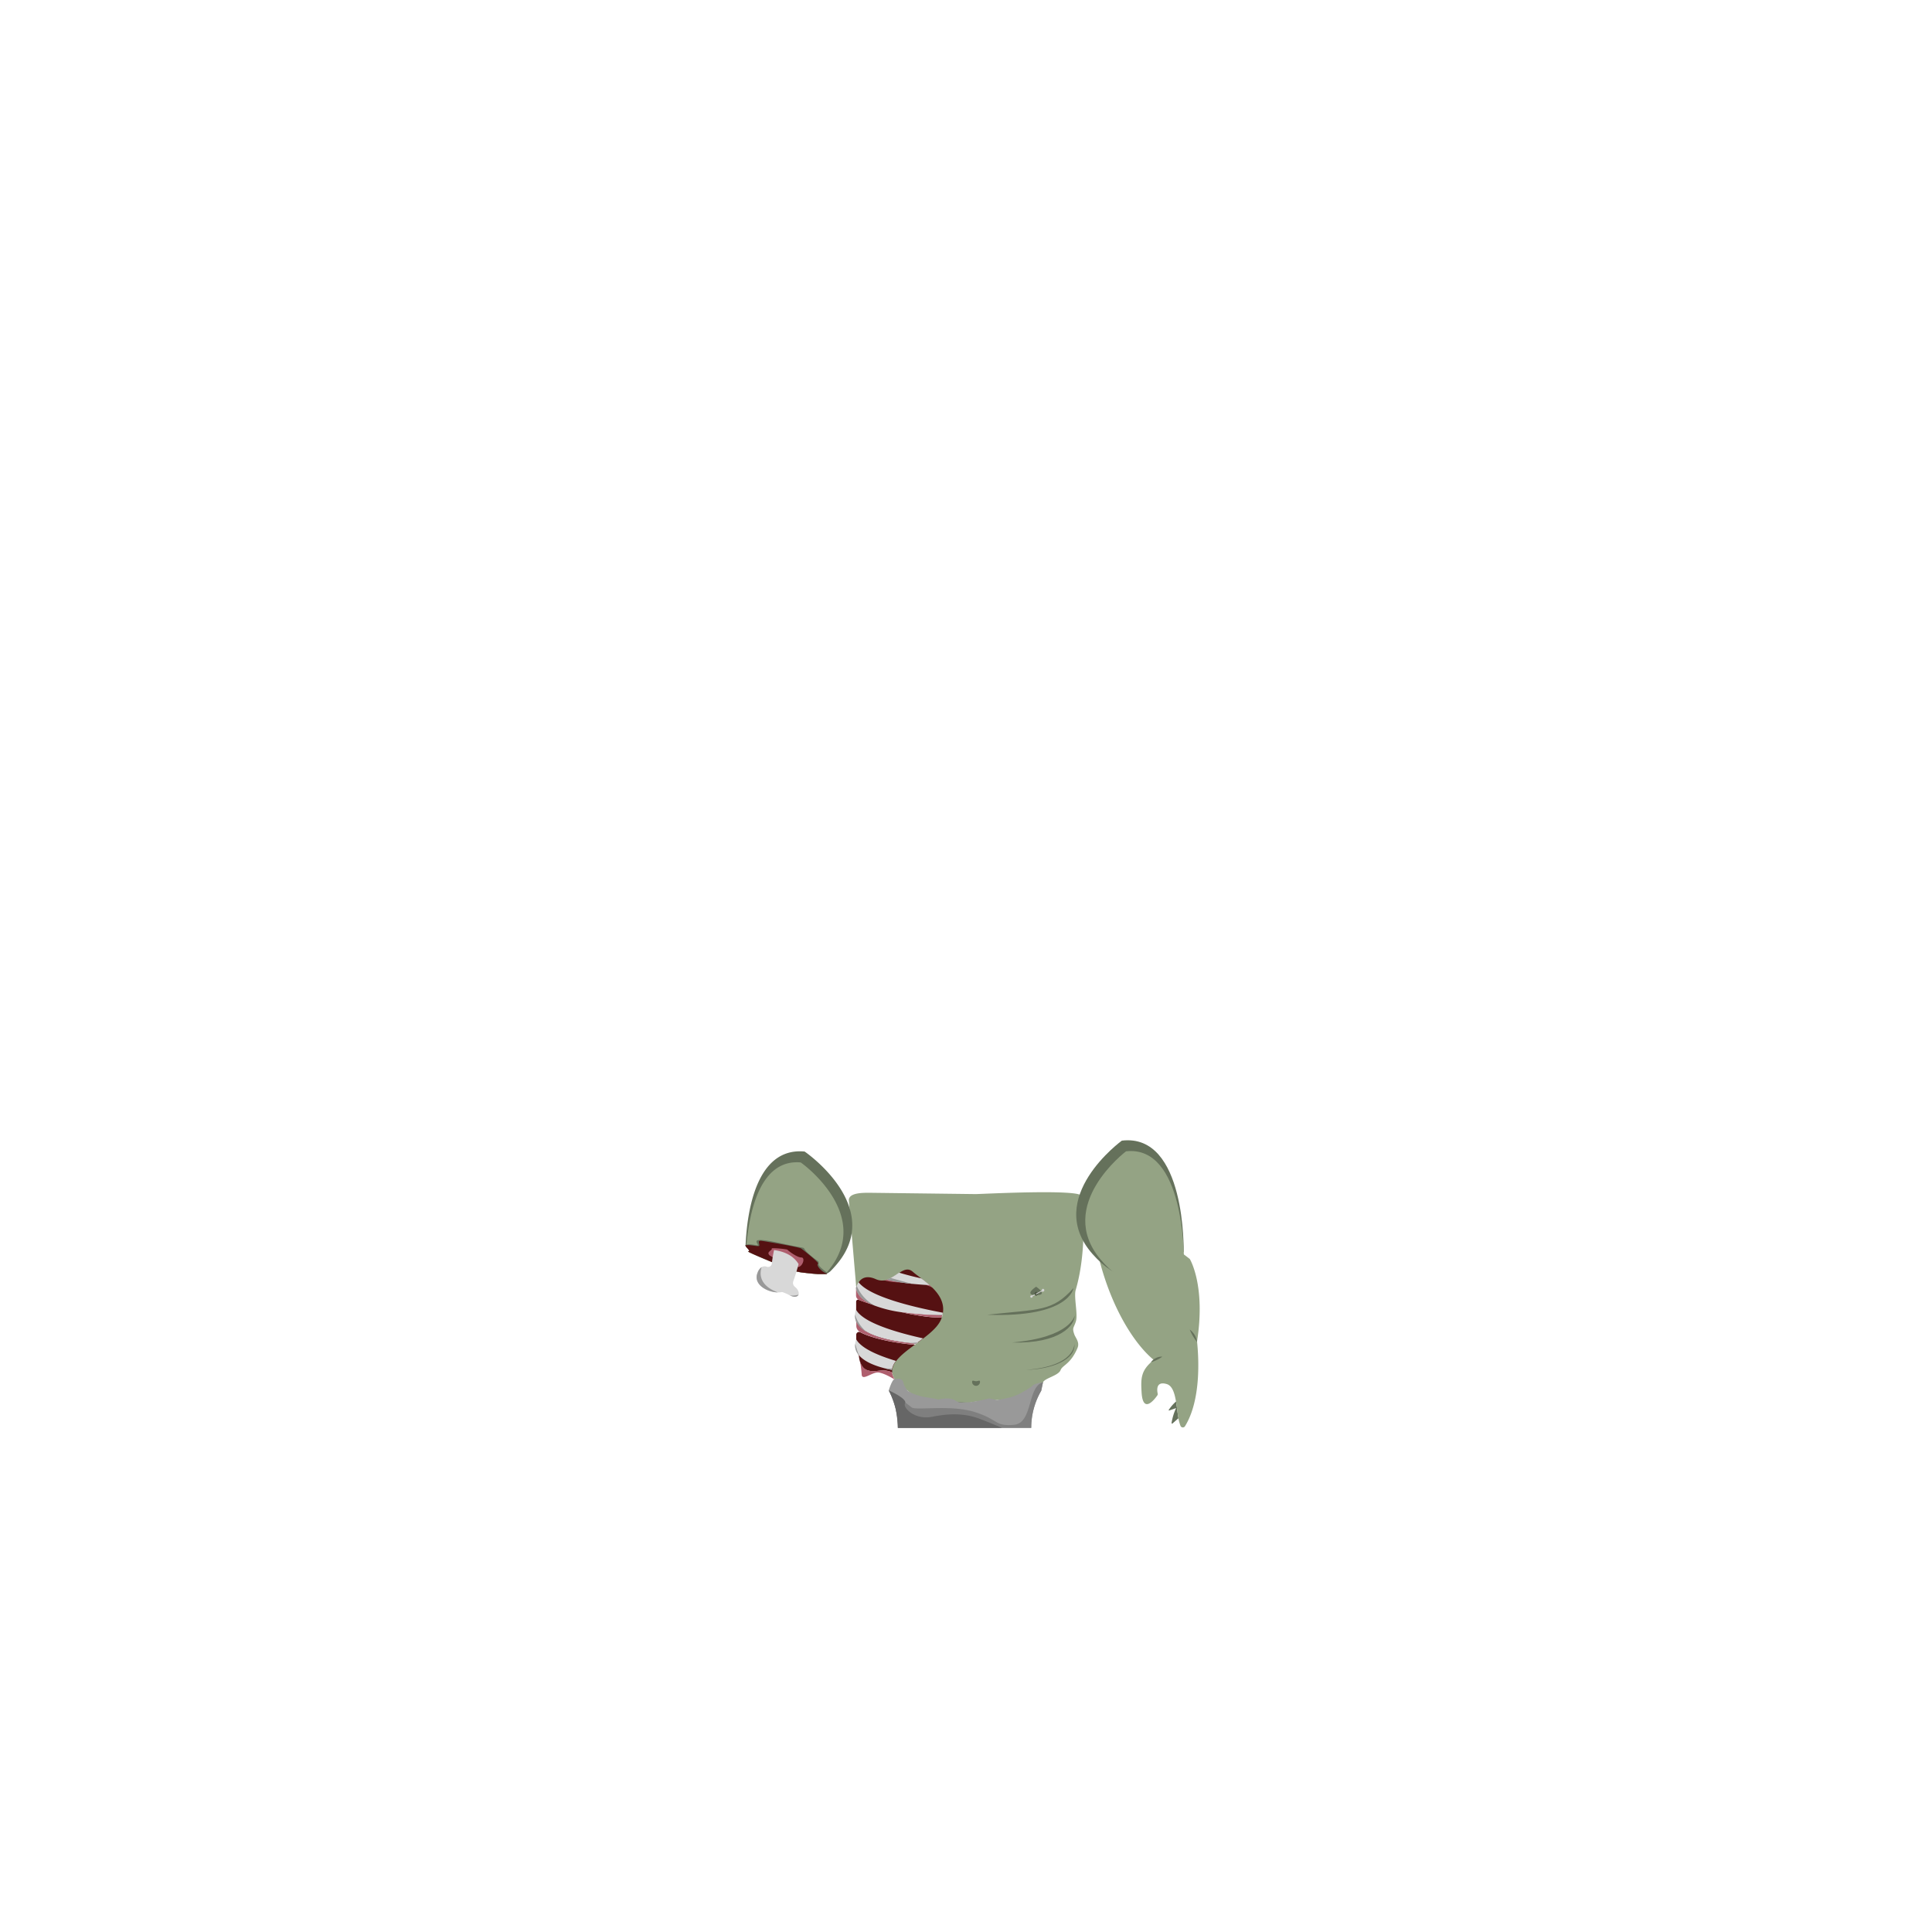<svg xmlns="http://www.w3.org/2000/svg" viewBox="0 0 1000 1000"><defs><style>.cls-1{fill:none;}.cls-2{fill:#551112;}.cls-3{fill:#af5f6e;}.cls-4{fill:#94a384;}.cls-5{fill:#65715b;}.cls-6{fill:#d8d8d8;}.cls-7{fill:#999;}.cls-8{fill:#d3d3d3;}.cls-9{fill:#4c5643;}.cls-10{fill:#7f7f7f;}.cls-11{fill:#666;}</style></defs><g id="Layer_2" data-name="Layer 2"><g id="OutPut"><rect id="BG" class="cls-1" width="1000" height="1000"/></g><g id="Body"><g id="_5" data-name="5"><path class="cls-2" d="M477.17,648.65,449.5,655.4l-6,5-.34,5.09h0l.17.28s0,.05,0,.07c-.12.39-.19.69-.22.84.56,3.72,3.7,6.46,8.19,8.49-2.6-.81-4.92-1.62-6.77-2.39a1,1,0,0,0-1.39.93l0,4.25,0,4.2,0,2c3.31,7.26,17.82,10.21,30.79,11.37l.95-.68c1.14.54,1.8.91,1.8,1.05,0,.85-21.47-1.13-31.35-6.31a1.45,1.45,0,0,0-2.14,1.29l0,2.51,0,2.91s.29,1.18.69,2.91c.14.65.3,1.37.46,2.14l.18.22c.26,2.86,1.2,6.43,4.12,7.57,5.13,2,8.87-2.12,15.37,2.63a8.78,8.78,0,0,1,1.14,1l28.07-19.9L502.92,663Zm-10.56,30.56a162.87,162.87,0,0,0,21.09,1.57c.07-.27.13-.54.18-.8.71,0,1.44,0,2.18.06C490.76,683.25,479,681.92,466.61,679.21Z"/><path class="cls-3" d="M466.76,663.82c-10.86-.24-11.7-2.78-11.7-2.78l.19-1.44,7.78.69c-.63.41-1.28.81-1.95,1.16a11.8,11.8,0,0,1-2,.87C461.5,662.93,464.11,663.43,466.76,663.82Z"/><path class="cls-3" d="M479.13,665.07l2.07.12c-1.23-1.11-2.52-2.13-3.76-3.07l5.87.92,1.31,4.38A30.76,30.76,0,0,0,479.13,665.07Z"/><path class="cls-4" d="M559.85,619.15s3.59,25.84-3.09,48.63c-1,3.59,1.24,12.54.13,16.13s-2.09,3.23-.79,6.85c.63,1.77,2.87,4,1.6,7-3.56,8.38-7.74,8.79-8.73,11.38-1.12,2.93-8.15,4.14-9.12,6.35-1.83,4.17-3.35,6.88-4.35,7.46a58.45,58.45,0,0,1-5.51,2.84l-.81.37a13.42,13.42,0,0,1-6.27-.54l-.48-.19h0a12.89,12.89,0,0,0-4-.72,72.22,72.22,0,0,0-16.07,1.23l-.91.16h0a25.35,25.35,0,0,1-9.48-.72h0l-.39-.09a34,34,0,0,0-4.91-.85,6.58,6.58,0,0,0-1.64.06c-.45.07-4,.57-4.29.73a2.67,2.67,0,0,0-1.5,1.74l-.91-.38c-2.28-1-1.78-2.23-3.91-3.49a60.76,60.76,0,0,1-11.08-8.93,7.94,7.94,0,0,1-1.54-3.84,5.92,5.92,0,0,1,0-1.19,9.26,9.26,0,0,1,2.06-4.69c2.18-2.88,5.85-5.64,9.66-8.44l.66-.48.9-.66c.95-.69,1.89-1.39,2.82-2.09,4.21-3.22,8-6.56,9.36-10.26.08-.22.16-.44.23-.66a10.17,10.17,0,0,0,.3-1c.07-.27.13-.54.18-.8a5.07,5.07,0,0,0,.09-.54c.87-5.94-2.64-10.56-6.77-14.25-1.39-1.25-2.85-2.39-4.23-3.43-1.77-1.34-3.41-2.53-4.64-3.61-2.3-2-4.51-1-6.94.56-1.93,1.26-4,2.87-6.35,3.61a8,8,0,0,1-5.87-.34c-4.72-2.08-7.29-.47-8.65,1.43,0,.07-.11.15-.15.22a9,9,0,0,0-1,2.15s0,.05,0,.07c-.12.39-.19.69-.22.84s0,.11,0,.11l-3.89-45.64c0-3.84,6.91-3.86,10.6-3.86l55.14.68C508.62,618,559.85,615.31,559.85,619.15Z"/><path class="cls-5" d="M507.25,715.26a2,2,0,0,1-4.09,0c0-1.13,1-.36,2.09-.36S507.25,714.13,507.25,715.26Z"/><path class="cls-5" d="M491.91,725.34c3,.3,6.53.56,9.48.72A25.35,25.35,0,0,1,491.91,725.34Z"/><path class="cls-5" d="M530,725.76l-.81.37a13,13,0,0,1-6.75-.73h0A35.54,35.54,0,0,0,530,725.76Z"/><path class="cls-6" d="M488,679.44a5.07,5.07,0,0,1-.09.54c0,.17-.07.35-.12.53a2.61,2.61,0,0,1-.06.27c-1.38,0-2.91-.06-4.53-.12h-.07a151.49,151.49,0,0,1-16.49-1.45h-.05a65.46,65.46,0,0,1-13.77-3.38c-.52-.21-1-.42-1.51-.64-4.49-2-7.63-4.77-8.19-8.49,0-.15.1-.45.22-.84,0,0,0-.05,0-.07s.07-.19.1-.29a8.55,8.55,0,0,1,.94-1.86,8.82,8.82,0,0,0,.92,1.06C452.53,672.05,475.77,677.17,488,679.44Z"/><path class="cls-6" d="M481.2,665.19l-2.07-.12c-2.18-.13-4.45-.31-6.76-.54-1.86-.19-3.74-.42-5.61-.71-2.65-.39-5.26-.89-7.72-1.5a11.8,11.8,0,0,0,2-.87c.67-.35,1.32-.75,1.95-1.16.82-.53,1.6-1.08,2.36-1.58,3.85,1.16,7.83,2.18,11.58,3l.47.36C478.68,663.06,480,664.08,481.2,665.19Z"/><path class="cls-6" d="M477.81,692.74,475,694.81l-.09.06-.86.62q-1.89-.16-3.81-.39c-8.17-1-16.46-2.69-21.81-5.82h0a12.13,12.13,0,0,1-5.16-5.16,7.53,7.53,0,0,1-.64-2.2,7.22,7.22,0,0,1-.07-1c0-.21,0-.42,0-.62a5.35,5.35,0,0,1,.08-.7,3.64,3.64,0,0,1,.12-.53c0-.09,0-.19.08-.28a3.62,3.62,0,0,1,.34-.78h0a8.42,8.42,0,0,0,1.67,2.11C450.44,685.68,465.48,690,477.81,692.74Z"/><path class="cls-6" d="M463.77,704.41a9.69,9.69,0,0,0-2,4,5.07,5.07,0,0,0-.11.68c-1.27-.25-2.51-.54-3.71-.85-5.74-1.47-10.59-3.6-13.22-6.63l-.08-.09-.18-.22a8.13,8.13,0,0,1-.83-1.24,7.63,7.63,0,0,1-1-3.81c0-.26,0-.51,0-.75s0-.38.08-.56a5,5,0,0,1,.11-.53l.08-.29a3.88,3.88,0,0,1,.35-.78,8.42,8.42,0,0,0,1.7,2.13C448.51,699,455.77,702,463.77,704.41Z"/><path class="cls-3" d="M463.25,714.13s-5.25-3.32-8.5-3.73-8.75,4.83-8.75.83a61.74,61.74,0,0,0-1.55-9.92l.18.22c.26,2.86,1.2,6.43,4.12,7.57,4.46,1.74,7.87-1.15,13,1.19A7.94,7.94,0,0,0,463.25,714.13Z"/><path class="cls-3" d="M475,694.83l-.92.67-1.44.42c-6.83-.53-20.49-2.67-27.58-6.56a3.52,3.52,0,0,1-1.83-3.05v-2.19c3.31,7.26,17.82,10.21,30.79,11.37l.95-.68Z"/><path class="cls-3" d="M451.28,675.18c-2.56-.79-4.84-1.6-6.68-2.36a2.44,2.44,0,0,1-1.51-2.25l0-3.77s0,0,0-.11C443.65,670.41,446.79,673.15,451.28,675.18Z"/><path class="cls-3" d="M487.7,680.78a10.17,10.17,0,0,1-.3,1c-4.09.46-12.32-.75-20.79-2.61A162.87,162.87,0,0,0,487.7,680.78Z"/><path class="cls-7" d="M472.37,664.53A98.06,98.06,0,0,1,459,662.32a11.8,11.8,0,0,0,2-.87C464.56,662.46,468.53,663.57,472.37,664.53Z"/><path class="cls-7" d="M452.79,675.82c-.52-.21-1-.42-1.51-.64-4.49-2-7.63-4.77-8.19-8.49,0-.15.1-.45.22-.84,0,0,0-.05,0-.07s.07-.19.1-.29A21.2,21.2,0,0,0,452.79,675.82Z"/><path class="cls-7" d="M487.76,680.51a2.61,2.61,0,0,1-.06.27c-1.38,0-2.91-.06-4.53-.12C485.11,680.65,486.65,680.58,487.76,680.51Z"/><path class="cls-7" d="M448.37,689.28a12.13,12.13,0,0,1-5.16-5.16,7.53,7.53,0,0,1-.64-2.2,7.22,7.22,0,0,1-.07-1c0-.21,0-.42,0-.62A19.28,19.28,0,0,0,448.37,689.28Z"/><path class="cls-7" d="M474.86,694.87l-.86.62q-1.89-.16-3.81-.39C472,695.07,473.53,695,474.86,694.87Z"/><path class="cls-7" d="M442.66,695.51a47.81,47.81,0,0,0,2,6.11l-.08-.09-.18-.22a8.13,8.13,0,0,1-.83-1.24,7.63,7.63,0,0,1-1-3.81C442.62,696,442.64,695.75,442.66,695.51Z"/><path class="cls-7" d="M461.75,708.42a5.07,5.07,0,0,0-.11.68c-1.27-.25-2.51-.54-3.71-.85C459.18,708.33,460.47,708.38,461.75,708.42Z"/><path class="cls-5" d="M555.66,666.69s-1.93,15.44-44.67,13.82C538.34,677.48,544.57,679,555.66,666.69Z"/><path class="cls-5" d="M556.25,680.87s-1.8,11.31-32.36,14C548.92,695.57,556.34,685.76,556.25,680.87Z"/><path class="cls-5" d="M556.09,695.51s.83,11.64-25.17,13.56C544.42,708.73,557,703.79,556.09,695.51Z"/><path class="cls-5" d="M536.3,666s6.72,4.4,0,4.35S536.3,666,536.3,666Z"/><path class="cls-8" d="M534.48,671a.15.15,0,0,1,0,.09.59.59,0,0,1-.59.6.6.6,0,1,1,0-1.2,1.89,1.89,0,0,1,.41,0l1.89-.85a.23.23,0,0,0,.1.36Z"/><ellipse class="cls-9" cx="536.31" cy="669.64" rx="0.81" ry="1"/><path class="cls-8" d="M540.53,667.83a.71.71,0,0,1-.69.73h-.09a2.24,2.24,0,0,0-1.34.26l-2,1.12-.07,0a.23.23,0,0,1-.1-.36l.11-.07,2.87-1.57a.68.68,0,0,1,0-.14.7.7,0,0,1,.67-.72A.71.71,0,0,1,540.53,667.83Z"/><path class="cls-5" d="M606.89,736.78l3.08-2.71c-.3-1.67-.53-3.52-.78-5.39,0-.19-.05-.38-.08-.56-.13.23-.25.47-.38.72a29.3,29.3,0,0,0-2.33,7.7A.29.29,0,0,0,606.89,736.78Z"/><path class="cls-5" d="M605.2,730.05l3.53-1.21.46-.16c0-.19-.05-.38-.08-.56-.12-.91-.25-1.82-.4-2.71a22.35,22.35,0,0,0-3.77,4.36C604.83,729.93,605,730.12,605.2,730.05Z"/><path class="cls-4" d="M599,722.3a1.23,1.23,0,0,0,.21-1c-.34-1.6-1-6.58,4.66-4.92,2.91.85,4.08,4.64,4.82,9,.15.89.28,1.8.4,2.71,0,.18.06.37.08.56.25,1.87.48,3.72.78,5.39a19.7,19.7,0,0,0,1.11,4.06,1.31,1.31,0,0,0,2.3.1c8.4-13.61,7.12-35.41,6.23-43.88,4.57-29.13-3.76-42.68-3.76-42.68s-59.21-47.2-46.66,1c6.3,24.19,17.62,42.68,28,51.26-6.62,5.33-6.73,9.29-6.29,16.75C591.56,732.1,597.56,724.37,599,722.3Z"/><path class="cls-5" d="M619.64,694.68a9.8,9.8,0,0,0-3.83-6.5A25.23,25.23,0,0,0,619.64,694.68Z"/><path class="cls-5" d="M601.55,702.19a6.92,6.92,0,0,0-5.82,2.9C598.44,704.29,601.29,702.62,601.55,702.19Z"/><path class="cls-5" d="M580.67,590.39S539.93,620,565.46,649.05s47.2-1.17,47.2-1.17S614,586.39,580.67,590.39Z"/><path class="cls-4" d="M582.83,595.92s-36.86,27.84-13.16,56,43.11-.53,43.11-.53S613.25,592.51,582.83,595.92Z"/><path class="cls-5" d="M433.27,654.21c-.83,1-1.66,1.93-2.49,2.8-.37.39-.74.77-1.11,1.13h0c-.29.22-.62.46-1,.7l-.58.35s-.09.14-.12.16-.24,0-.37.12l-.44,0-.49,0h0c-.29,0-.63,0-1,0H425l-.57,0-.72,0h-.17c-2.13-.14-4.74-.39-7.05-.69l-.26,0a40.24,40.24,0,0,1-4.94-.89,4.09,4.09,0,0,1-.44-.13c-.39-.14-1.07-.4-2-.76-3.61-1.43-10.66-4.29-15.74-6.47-1.93-.82-3.57-1.55-4.63-2.06s-1.57-.81-1.23-.79h.07c1.1,0-.17-1.26-1-2.17-.11-.12-.56-.81-.56-.81,0-.21.15-.19.16-.4.77-17.22,5.59-50.6,30.53-48.27C416.52,596,458,624.51,433.27,654.21Z"/><path class="cls-4" d="M430.14,655.84c-.32.43-.65.87-1,1.3-.51.64-1,1.25-1.54,1.84-.15.18-.31.37-.47.54l-.49,0h0c-.29,0-.63,0-1,0H425l-.57,0-.72,0h-.17c-2.13-.14-4.74-.39-7.05-.69l-.26,0a40.24,40.24,0,0,1-4.94-.89,4.09,4.09,0,0,1-.44-.13c-.39-.14-1.07-.4-2-.76-3.61-1.43-10.66-4.29-15.74-6.47-1.93-.82-3.57-1.55-4.63-2.06s-1.57-.81-1.23-.79h.07c1.1,0-.17-1.26-1-2.17,0-.35.05-.71.08-1.07,1.43-17.17,7-44.62,28-42.82C414.51,601.56,451,627.61,430.14,655.84Z"/><path class="cls-5" d="M385.87,644.57s0-1.23,6.44.1c.21-1.33-5.83-5.16,13-.91s3.88-1.13,18.38,9.25c.33,1.62-1.25,1.5,4.21,5.58.33.46-.34.58-.34.58l-10.46-.87-16.66-7-11.59-4.58Z"/><path class="cls-2" d="M428,659.25c0,.07,0,.13-.16.17l-.24.06-.44,0-.49,0h0c-.29,0-.63,0-1,0H425l-.57,0-.72,0h-.17c-2.13-.14-4.74-.39-7.05-.69l-.26,0a40.24,40.24,0,0,1-4.94-.89,4.09,4.09,0,0,1-.44-.13c-.39-.14-1.07-.4-2-.76-3.61-1.43-10.66-4.29-15.74-6.47-1.93-.82-3.57-1.55-4.63-2.06s-1.57-.81-1.23-.79h.07c1.1,0-.17-1.26-1-2.17l-.29-.34h0L386,645a1.34,1.34,0,0,1-.14-.25c0-.07,0-.12,0-.16l.05,0a.78.78,0,0,1,.21-.09l.13,0a.35.35,0,0,1,.11,0h.1c1.57-.26,5,.59,6.19.46,1.32-.16-1.38-3.21,1.63-2.71s19.38,3.19,20.45,4,9.59,7.43,8.66,7.87.78,3.33,3.91,4.83l.25.12,0,0C427.83,659.09,428,659.18,428,659.25Z"/><path class="cls-3" d="M400.25,651.06a9,9,0,0,0-1.47-1,2,2,0,0,1-1-1.11c-.41-1.18,2.2-2.09,1.64-2.67s8,.24,8.18.59,4.88,4,7.19,4,.49,5.34-2.12,4.93C410.31,655.45,403,653.17,400.25,651.06Z"/><path class="cls-6" d="M413.32,670.09a1.48,1.48,0,0,1-.68.79c-1.14.66-2.47.24-3.84-.4a24.48,24.48,0,0,0-3.73-1.65,1.67,1.67,0,0,0-.8,0,8.72,8.72,0,0,1-1.65.12c-5.34-.06-13.12-4-10.45-10.33a5.59,5.59,0,0,1,2.09-2.77h0a3,3,0,0,1,2.54-.21,2,2,0,0,0,2.73-1.73c.13-1.35.33-2.8.63-4.4.15-.79.31-1.62.49-2.48,4.08.55,9.7,2.24,12.69,7.26-.26,1-.52,1.91-.79,2.82-.62,2.18-1.28,4.27-1.95,6.06a2.57,2.57,0,0,0,.79,2.84C412.78,667.06,413.78,668.89,413.32,670.09Z"/><path class="cls-7" d="M402.62,668.94c-5.34-.06-13.12-4-10.45-10.33a5.59,5.59,0,0,1,2.09-2.77C393.31,658.6,392.37,665.16,402.62,668.94Z"/><path class="cls-7" d="M413.32,670.09a1.48,1.48,0,0,1-.68.79c-1.14.66-2.47.24-3.84-.4A9.47,9.47,0,0,0,413.32,670.09Z"/><path class="cls-7" d="M539.85,715.45h0l-.92,4.41a38.24,38.24,0,0,0-5.17,19.21h-69c0-.57,0-1.14,0-1.71a41.21,41.21,0,0,0-1.17-8.29,41.67,41.67,0,0,0-3.56-9.43s1.78-5.91,3.14-5.89a10.84,10.84,0,0,0,1.65-.1,2.56,2.56,0,0,1,2.83,2.16c.26,1.56,1.4,2.76,2,4,6,3.67,11.21,3.29,16.1,4.59,0,0,5.66-1.58,8.8.57,2,1.34,3.78.86,6.15.86,3.54,0,11.19-2.06,11.47-2l4,.84c7.13-1.44,9.27-1.29,18.09-7.21C534.8,716.16,539.85,715.45,539.85,715.45Z"/><path class="cls-10" d="M539.85,715.45l-.92,4.41a38.24,38.24,0,0,0-5.17,19.21h-69A42,42,0,0,0,460,719.64s9.64,7,11.81,8.8,20-1.52,32.58,2.39,10.25,7.5,20.33,6.67S531.58,717.78,539.85,715.45Z"/><path class="cls-11" d="M518.59,739.07H464.72a59.61,59.61,0,0,0-1.17-10,41.67,41.67,0,0,0-3.56-9.43s9.77,4.35,8.47,6.69,5.09,8.75,13.92,7,16.67-1.91,24.33.92C510.42,735.61,514.93,737.49,518.59,739.07Z"/></g></g></g></svg>